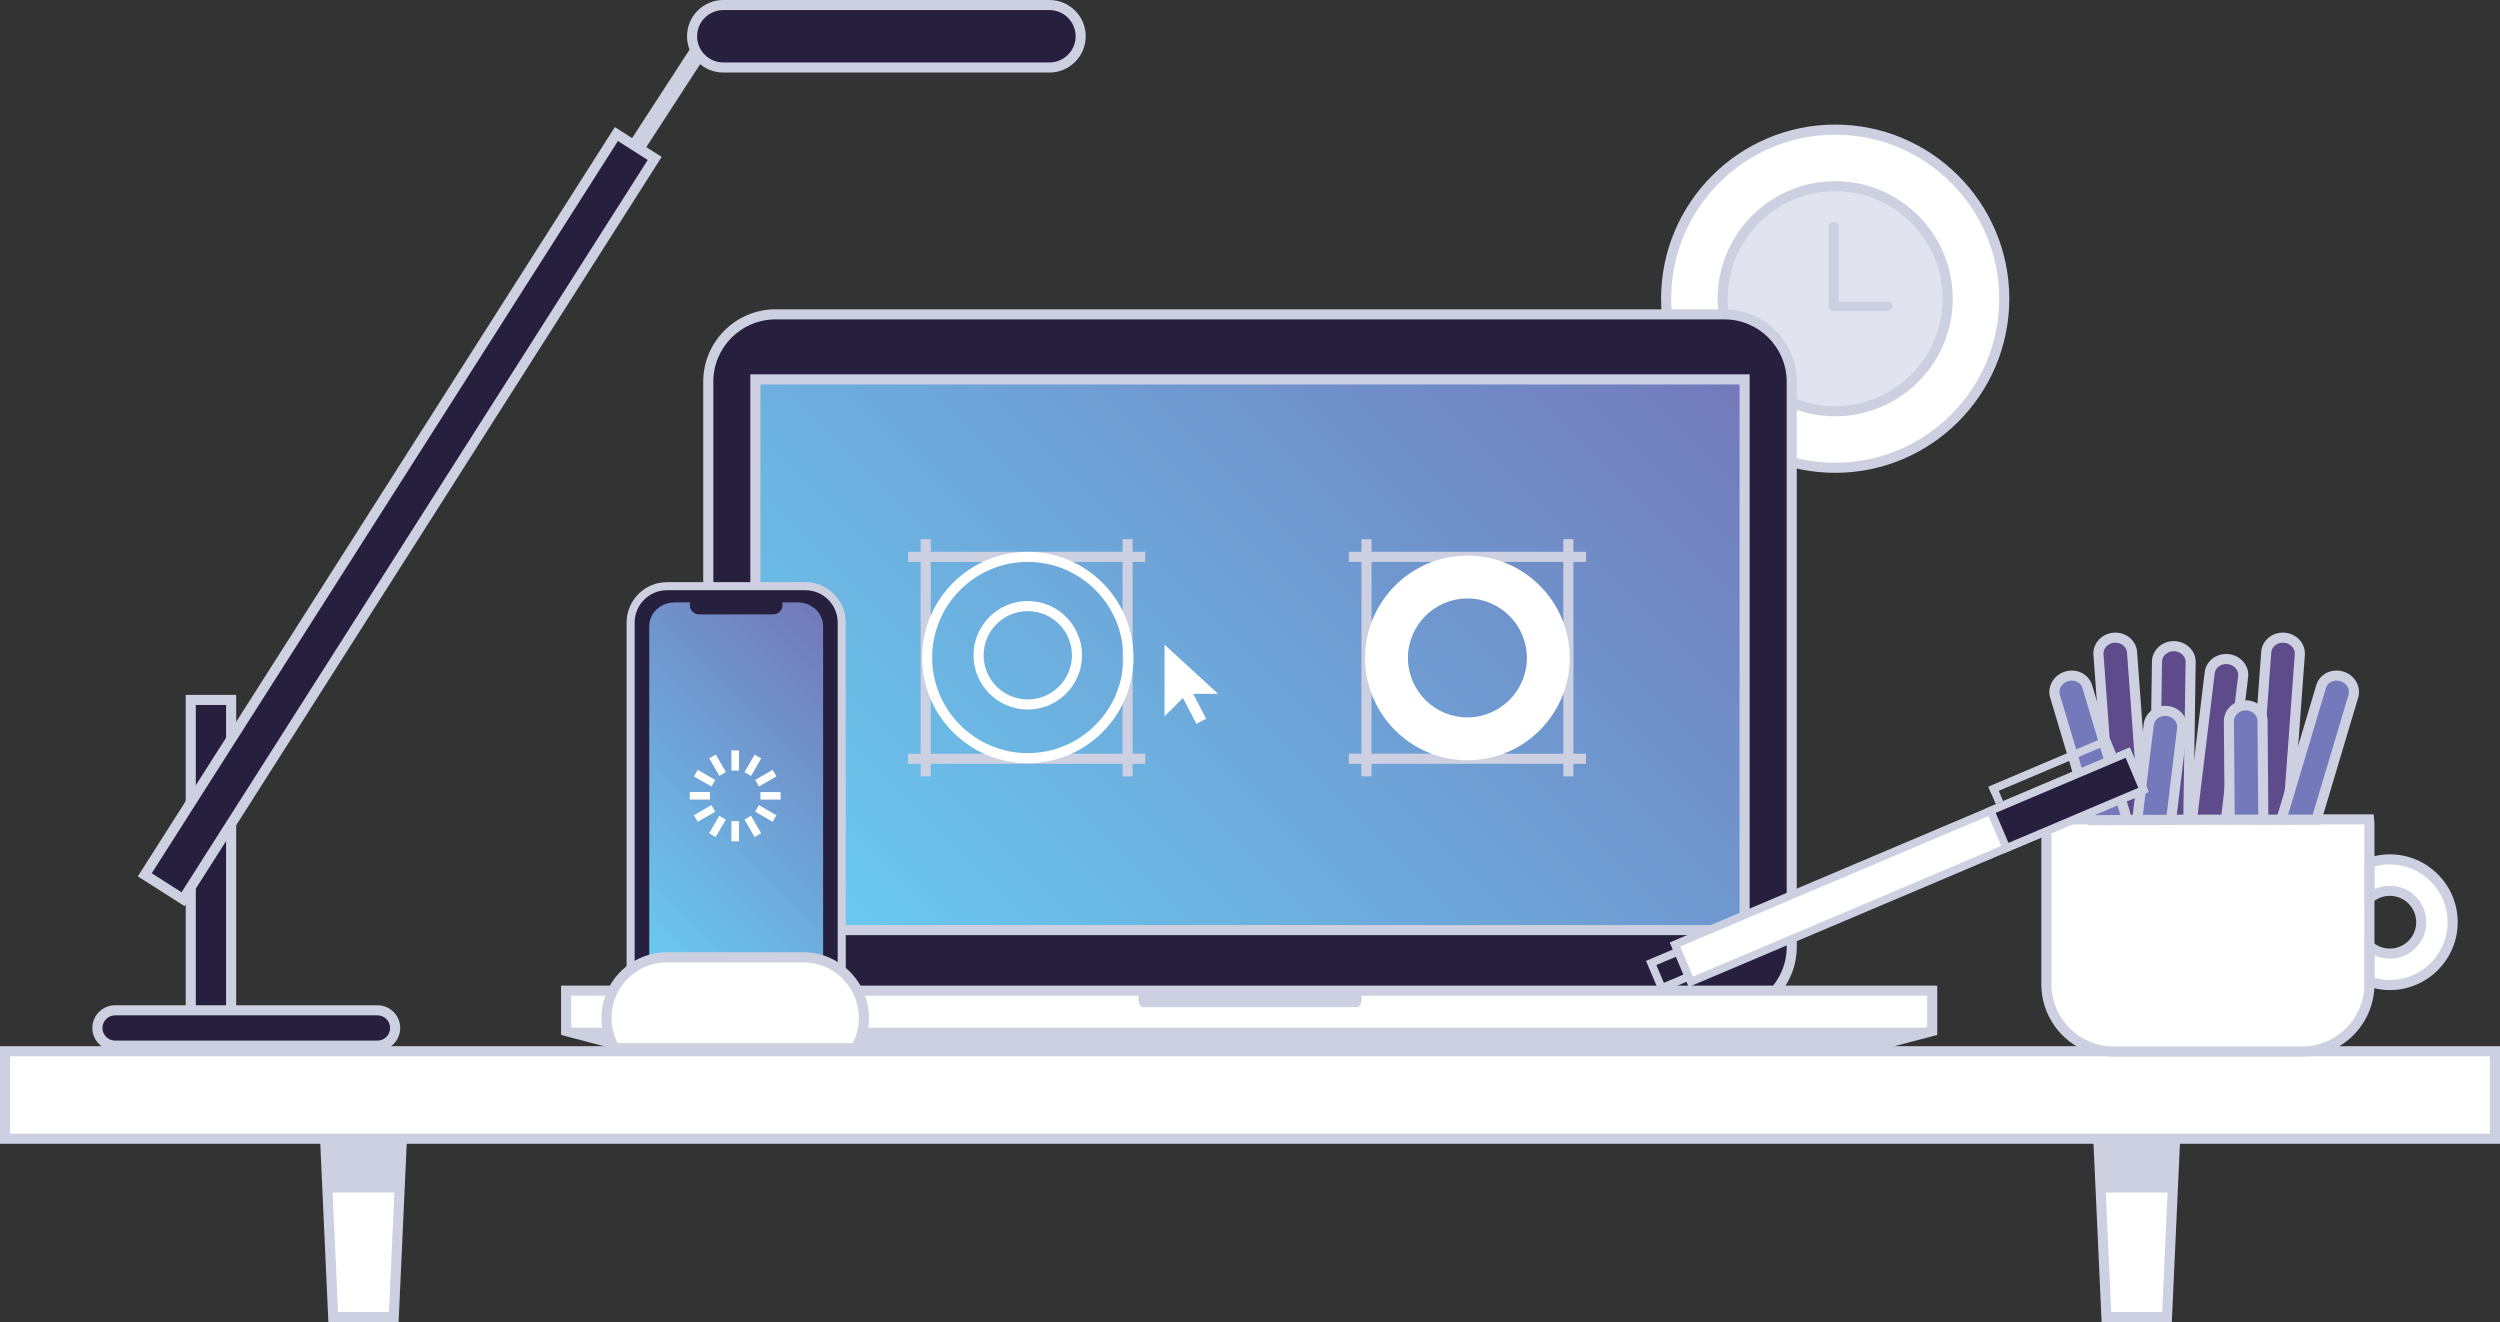 <svg xmlns="http://www.w3.org/2000/svg" width="743" height="392.927"><rect width="100%" height="100%" fill="#333333" stroke="none"/><circle fill="#FFF" cx="545.416" cy="88.776" r="50.248"/><path fill="#CDD0E0" d="M545.415 140.523c-28.533 0-51.747-23.214-51.747-51.748s23.214-51.748 51.747-51.748c28.534 0 51.748 23.214 51.748 51.748s-23.214 51.748-51.748 51.748zm0-100.495c-26.879 0-48.747 21.868-48.747 48.748s21.868 48.748 48.747 48.748c26.88 0 48.748-21.868 48.748-48.748s-21.868-48.748-48.748-48.748z"/><circle fill="#E1E4EE" cx="545.416" cy="88.776" r="33.44"/><path fill="#CDD0E0" d="M545.415 123.716c-19.266 0-34.939-15.674-34.939-34.94s15.674-34.94 34.939-34.94c19.267 0 34.94 15.674 34.94 34.94s-15.673 34.94-34.94 34.94zm0-66.88c-17.611 0-31.939 14.328-31.939 31.94s14.328 31.94 31.939 31.94c17.612 0 31.94-14.328 31.94-31.94s-14.328-31.94-31.94-31.94z"/><g fill="#CDD0E0"><path d="M546.462 90.926a1.5 1.5 0 0 1-3 0v-23.5a1.5 1.5 0 0 1 3 0v23.5z"/><path d="M561.087 89.676a1.374 1.374 0 1 1 0 2.75h-16.25a1.375 1.375 0 1 1 0-2.75h16.25z"/></g><path fill="#FFF" d="M117.03 391.427h-18l-3-66h24z"/><path fill="#CDD0E0" d="M118.464 392.927H97.597l-3.136-69h27.14l-3.137 69zm-18-3h15.133l2.864-63H97.6l2.864 63z"/><path fill="#CDD0E0" d="M96.03 328.427l1.182 26h21.637l1.181-26z"/><path fill="#FFF" d="M644.03 391.427h-18l-3-66h24z"/><path fill="#CDD0E0" d="M645.464 392.927h-20.867l-3.136-69H648.6l-3.136 69zm-18-3h15.133l2.864-63H624.6l2.864 63z"/><path fill="#CDD0E0" d="M623.03 328.427l1.182 26h21.637l1.181-26z"/><path fill="#FFF" d="M1.5 312.427h740v26H1.5z"/><path fill="#CDD0E0" d="M743 339.927H0v-29h743v29zm-740-3h737v-23H3v23z"/><path fill="#271F3E" d="M532.5 281.427c0 11.046-8.955 20-20 20h-282c-11.046 0-20-8.954-20-20v-168c0-11.046 8.954-20 20-20h282c11.045 0 20 8.954 20 20v168z"/><path fill="#CDD0E0" d="M512.5 302.927h-282c-11.855 0-21.5-9.645-21.5-21.5v-168c0-11.855 9.645-21.5 21.5-21.5h282c11.855 0 21.5 9.645 21.5 21.5v168c0 11.856-9.645 21.5-21.5 21.5zm-282-208c-10.201 0-18.5 8.299-18.5 18.5v168c0 10.201 8.299 18.5 18.5 18.5h282c10.201 0 18.5-8.299 18.5-18.5v-168c0-10.201-8.299-18.5-18.5-18.5h-282z"/><linearGradient id="a" gradientUnits="userSpaceOnUse" x1="257.084" y1="309.011" x2="485.917" y2="80.178"><stop offset="0" stop-color="#69cef4"/><stop offset="1" stop-color="#7379ba"/></linearGradient><path fill="url(#a)" d="M224.5 112.761h294v163.667h-294z"/><path fill="#CDD0E0" d="M520 277.927H223V111.261h297v166.666zm-294-3h291V114.261H226v160.666z"/><path fill="#FFF" d="M574.25 306.427l-19 5h-368l-19-5v-12h406z"/><path fill="#CDD0E0" d="M555.444 312.927l-368.576-.05-20.119-5.294v-14.656h409v14.656l-20.305 5.344zm-367.999-3h367.611l17.694-4.656v-9.344h-403v9.344l17.695 4.656z"/><path fill="#CDD0E0" d="M169.25 305.427l18 6h368l19.5-6zm235.438-8.833c0 1.519-.615 2.75-1.373 2.75h-63.63c-.759 0-1.374-1.231-1.374-2.75s.615-2.75 1.374-2.75h63.63c.758 0 1.373 1.232 1.373 2.75z"/><path fill="#FFF" d="M607.688 245.515v46.995c0 11.046 8.955 20 20 20h55.996c11.045 0 20-8.954 20-20v-46.995c0-.676-.036-1.344-.102-2.002H607.79a20.359 20.359 0 0 0-.102 2.002z"/><path fill="#CDD0E0" d="M684.183 314.01h-55.994c-11.855 0-21.5-9.645-21.5-21.5v-46.995c0-.703.036-1.427.107-2.15l.135-1.352h98.51l.135 1.352c.071.721.107 1.444.107 2.15v46.995c0 11.856-9.645 21.5-21.5 21.5zm-74.488-68.997c-.005.169-.007.336-.007.502v46.995c0 10.201 8.299 18.5 18.5 18.5h55.994c10.201 0 18.5-8.299 18.5-18.5v-46.995a16.9 16.9 0 0 0-.007-.502h-92.98z"/><path fill="none" d="M710.259 283.416c5.154 0 9.333-4.178 9.333-9.332a9.333 9.333 0 0 0-9.333-9.334 9.29 9.29 0 0 0-6 2.188v14.29a9.296 9.296 0 0 0 6 2.188z"/><path fill="#FFF" d="M710.259 255.416c-2.102 0-4.115.363-6 1.004v10.519a9.29 9.29 0 0 1 6-2.188 9.333 9.333 0 0 1 9.333 9.334c0 5.154-4.179 9.332-9.333 9.332a9.29 9.29 0 0 1-6-2.188v10.518a18.588 18.588 0 0 0 6 1.004c10.309 0 18.666-8.357 18.666-18.668 0-10.31-8.358-18.667-18.666-18.667z"/><path fill="#CDD0E0" d="M710.259 294.25a20.08 20.08 0 0 1-6.482-1.084l-1.018-.346v-14.812l2.465 2.071a7.837 7.837 0 0 0 5.035 1.836c4.319 0 7.833-3.514 7.833-7.832 0-4.319-3.514-7.834-7.833-7.834a7.832 7.832 0 0 0-5.035 1.837l-2.465 2.073v-14.814l1.018-.346a20.084 20.084 0 0 1 6.482-1.084c11.119 0 20.166 9.047 20.166 20.166 0 11.122-9.047 20.169-20.166 20.169zm-4.5-3.613c1.48.407 2.99.612 4.5.612 9.465 0 17.166-7.701 17.166-17.168 0-9.466-7.701-17.166-17.166-17.166-1.51 0-3.02.205-4.5.612v6.703a10.819 10.819 0 0 1 4.5-.981c5.973 0 10.833 4.86 10.833 10.834 0 5.973-4.86 10.832-10.833 10.832-1.562 0-3.097-.34-4.5-.981v6.703z"/><path fill="#5E4B8B" d="M637.286 243.67l-3.645-49.842c-.188-2.577-2.574-4.501-5.328-4.3s-4.834 2.452-4.646 5.028l3.595 49.169c3.25-.019 6.6-.038 10.024-.055zm42.63-.077l3.586-49.036c.188-2.576-1.892-4.827-4.646-5.028s-5.14 1.723-5.328 4.3l-3.639 49.76c3.385-.002 6.737 0 10.027.004zm-29.543.027l.681-46.831c.038-2.584-2.17-4.709-4.932-4.749-2.76-.041-5.029 2.02-5.066 4.603l-.685 47.014c3.29-.015 6.632-.028 10.002-.037z"/><path fill="#8FB2AE" d="M645.257 243.648l3.272-27.096c.31-2.565-1.662-4.912-4.403-5.242-2.74-.332-5.215 1.478-5.524 4.042l-3.423 28.345c3.285-.019 6.656-.034 10.078-.049z"/><path fill="#5E4B8B" d="M661.527 243.595l5.127-42.454c.31-2.565-1.662-4.912-4.403-5.242-2.74-.332-5.215 1.478-5.524 4.042l-5.274 43.676c3.346-.01 6.712-.017 10.074-.022z"/><path fill="#8FB2AE" d="M672.663 243.588l-.231-29.326c-.02-2.583-2.275-4.659-5.036-4.637-2.762.021-4.984 2.132-4.964 4.715l.231 29.258c3.344-.006 6.687-.009 10-.01z"/><path fill="#CDD0E0" d="M625.87 245.235l-3.698-50.568c-.122-1.664.451-3.274 1.614-4.532 1.137-1.23 2.705-1.977 4.418-2.102 3.586-.271 6.688 2.329 6.934 5.687l3.762 51.443-1.605.008c-3.424.017-6.773.035-10.021.056l-1.404.008zm2.839-54.221c-.095 0-.19.004-.286.011a3.654 3.654 0 0 0-2.434 1.146c-.593.642-.886 1.45-.825 2.277l3.493 47.77c2.293-.014 4.636-.026 7.016-.039l-3.527-48.24c-.12-1.641-1.629-2.925-3.437-2.925zm52.601 54.081l-13.033-.007 3.756-51.369c.245-3.357 3.357-5.958 6.934-5.687 1.713.125 3.281.871 4.418 2.102 1.163 1.258 1.736 2.868 1.614 4.532l-3.689 50.429zm-9.68-3.007l6.893.004 3.483-47.645c.061-.827-.232-1.636-.825-2.277-.618-.669-1.482-1.076-2.434-1.146-1.927-.142-3.598 1.188-3.723 2.913l-3.521 48.15h.127z"/><path fill="#CDD0E0" d="M638.849 245.162l.707-48.541c.048-3.354 2.957-6.082 6.486-6.082l.104.001c1.716.025 3.326.679 4.533 1.84 1.233 1.188 1.899 2.762 1.875 4.431l-.702 48.306-1.474.004c-3.369.01-6.711.022-10 .036l-1.529.005zm7.252-51.622c-1.957 0-3.521 1.401-3.545 3.124l-.662 45.486c2.313-.01 4.649-.019 7.001-.025l.659-45.357c.013-.83-.327-1.621-.956-2.227a3.651 3.651 0 0 0-2.497-1.001z"/><path fill="#CDD0E0" d="M649.759 245.122l5.479-45.36c.402-3.338 3.599-5.783 7.193-5.352 1.705.205 3.237 1.024 4.314 2.308 1.102 1.312 1.599 2.946 1.398 4.604l-5.286 43.772-1.328.002c-3.36.005-6.728.012-10.073.021l-1.697.005zm11.844-47.762c-1.74 0-3.197 1.187-3.387 2.761l-5.072 41.991c2.348-.006 4.701-.011 7.054-.015l4.968-41.136c.1-.824-.154-1.646-.717-2.314-.586-.698-1.43-1.145-2.377-1.259a3.945 3.945 0 0 0-.469-.028z"/><path fill="#7379BA" d="M672.663 243.588l-.231-29.326c-.02-2.583-2.275-4.659-5.036-4.637-2.762.021-4.984 2.132-4.964 4.715l.231 29.258c3.344-.006 6.687-.009 10-.01z"/><path fill="#CDD0E0" d="M661.175 245.101l-.243-30.749c-.013-1.669.664-3.238 1.905-4.418 1.215-1.153 2.83-1.796 4.547-1.809 3.609 0 6.522 2.748 6.548 6.125l.243 30.838h-1.512c-3.313.001-6.654.004-9.998.01l-1.49.003zm6.264-33.976c-.986.007-1.875.356-2.536.984-.633.602-.979 1.39-.972 2.219l.22 27.768c2.34-.004 4.676-.006 7-.007l-.22-27.815c-.012-1.736-1.578-3.149-3.492-3.149z"/><path fill="#7379BA" d="M620.759 243.764c3.346-.024 6.827-.047 10.417-.067l-11.837-39.629c-.739-2.477-3.483-3.841-6.129-3.051-2.646.79-4.192 3.437-3.453 5.911l11.002 36.836z"/><path fill="#CDD0E0" d="M620.644 245.272l-11.324-37.914c-.477-1.6-.265-3.295.6-4.773.845-1.446 2.217-2.514 3.861-3.005a6.843 6.843 0 0 1 1.952-.287c2.839 0 5.268 1.747 6.044 4.346l12.41 41.547-2.002.012c-3.59.021-7.069.043-10.414.067l-1.127.007zm-4.912-42.98c-.366 0-.734.055-1.093.162a3.651 3.651 0 0 0-2.131 1.643c-.439.754-.552 1.607-.314 2.401l10.68 35.758c2.369-.017 4.803-.033 7.292-.048l-11.264-37.711c-.393-1.318-1.668-2.205-3.17-2.205z"/><path fill="#7379BA" d="M645.257 243.648l3.272-27.096c.31-2.565-1.662-4.912-4.403-5.242-2.74-.332-5.215 1.478-5.524 4.042l-3.423 28.345c3.285-.019 6.656-.034 10.078-.049z"/><path fill="#CDD0E0" d="M633.485 245.207l3.627-30.034c.402-3.338 3.6-5.78 7.193-5.352 1.705.205 3.237 1.024 4.314 2.308 1.102 1.312 1.599 2.946 1.398 4.604l-3.432 28.41-1.324.006c-3.421.015-6.791.03-10.076.049l-1.7.009zm9.993-32.436c-1.74 0-3.197 1.187-3.387 2.761l-3.219 26.655c2.316-.012 4.672-.022 7.055-.033l3.113-25.781c.1-.824-.154-1.646-.717-2.314-.586-.698-1.43-1.145-2.377-1.259a3.721 3.721 0 0 0-.468-.029z"/><path fill="#7379BA" d="M688.458 243.604l10.955-36.676c.739-2.475-.807-5.121-3.453-5.911-2.646-.79-5.39.574-6.129 3.051l-11.805 39.521c3.542.002 7.032.007 10.432.015z"/><path fill="#CDD0E0" d="M689.575 245.107l-1.12-.003c-3.399-.008-6.889-.013-10.43-.015l-2.013-.001 12.381-41.45c.776-2.599 3.205-4.346 6.044-4.346.657 0 1.313.097 1.952.287 1.645.491 3.017 1.559 3.861 3.005.864 1.479 1.076 3.174.599 4.773l-11.274 37.75zm-9.535-3.017c2.467.003 4.904.006 7.302.011l10.634-35.603c.237-.794.125-1.647-.314-2.401-.46-.786-1.217-1.37-2.131-1.643a3.823 3.823 0 0 0-1.093-.162c-1.502 0-2.776.887-3.17 2.205L680.04 242.09zm-410.167-78.091h70.497v3h-70.497zm0 60.001h70.497v3h-70.497z"/><path fill="#CDD0E0" d="M273.621 160.249h3v70.497h-3zm60 0h3v70.497h-3zm67.252 3.75h70.496v3h-70.496zm0 60.001h70.496v3h-70.496z"/><path fill="#CDD0E0" d="M404.621 160.249h3v70.497h-3zm60 0h3v70.497h-3z"/><path fill="#FFF" d="M305.456 226.828c-17.323 0-31.416-14.092-31.416-31.415 0-17.322 14.093-31.414 31.416-31.414 17.322 0 31.414 14.092 31.414 31.414 0 17.323-14.092 31.415-31.414 31.415zm0-59.829c-15.668 0-28.416 12.746-28.416 28.414 0 15.668 12.747 28.415 28.416 28.415 15.667 0 28.414-12.746 28.414-28.415 0-15.668-12.746-28.414-28.414-28.414z"/><path fill="#FFF" d="M305.455 210.871c-8.891 0-16.124-7.232-16.124-16.124 0-8.891 7.233-16.124 16.124-16.124s16.124 7.233 16.124 16.124c0 8.891-7.233 16.124-16.124 16.124zm0-29.248c-7.237 0-13.124 5.888-13.124 13.124 0 7.237 5.887 13.124 13.124 13.124s13.124-5.887 13.124-13.124c0-7.236-5.887-13.124-13.124-13.124zm130.661-16.501c-16.772 0-30.417 13.645-30.417 30.416 0 16.77 13.645 30.415 30.417 30.415 16.771 0 30.414-13.645 30.414-30.415 0-16.771-13.643-30.416-30.414-30.416zm0 48.09c-9.746 0-17.675-7.93-17.675-17.674 0-9.745 7.929-17.674 17.675-17.674 9.744 0 17.673 7.929 17.673 17.674s-7.929 17.674-17.673 17.674z"/><path fill="#271F3E" d="M250.163 291.037c0 5.975-4.843 10.817-10.818 10.817h-41.106c-5.974 0-10.818-4.843-10.818-10.817v-106.01c0-5.974 4.844-10.818 10.818-10.818h41.106c5.975 0 10.818 4.845 10.818 10.818v106.01z"/><path fill="#CDD0E0" d="M239.345 303.051h-41.106c-6.625 0-12.015-5.389-12.015-12.015v-106.01c0-6.625 5.39-12.014 12.015-12.014h41.106c6.625 0 12.015 5.389 12.015 12.014v106.01c0 6.627-5.39 12.015-12.015 12.015zm-41.106-127.644c-5.306 0-9.621 4.315-9.621 9.62v106.01c0 5.306 4.315 9.621 9.621 9.621h41.106c5.305 0 9.621-4.315 9.621-9.621v-106.01c0-5.305-4.316-9.62-9.621-9.62h-41.106z"/><linearGradient id="b" gradientUnits="userSpaceOnUse" x1="178.621" y1="277.99" x2="258.965" y2="197.646"><stop offset="0" stop-color="#69cef4"/><stop offset="1" stop-color="#7379ba"/></linearGradient><path fill="url(#b)" d="M244.628 289.521c0 3.906-3.365 7.071-7.516 7.071h-36.64c-4.15 0-7.515-3.165-7.515-7.071v-103.41c0-3.904 3.365-7.069 7.515-7.069h36.64c4.15 0 7.516 3.165 7.516 7.069v103.41z"/><path fill="#271F3E" d="M232.571 179.791a2.799 2.799 0 0 1-2.799 2.799h-21.96a2.799 2.799 0 1 1 0-5.598h21.96a2.799 2.799 0 0 1 2.799 2.799z"/><path fill="#FFF" d="M256.747 302.516c0-9.94-8.059-17.999-18-17.999H198.25c-9.941 0-18 8.059-18 17.999 0 3.282.893 6.35 2.427 8.999h71.642a17.888 17.888 0 0 0 2.428-8.999z"/><path fill="#CDD0E0" d="M255.185 313.015h-73.371l-.433-.748a19.487 19.487 0 0 1-2.629-9.751c0-10.752 8.748-19.499 19.5-19.499h40.497c10.752 0 19.5 8.747 19.5 19.499 0 3.409-.909 6.781-2.629 9.751l-.435.748zm-71.617-3h69.861a16.463 16.463 0 0 0 1.817-7.499c0-9.098-7.402-16.499-16.5-16.499H198.25c-9.098 0-16.5 7.401-16.5 16.499.001 2.6.627 5.175 1.818 7.499z"/><path d="M217.374 223.019h2.25v6h-2.25zm-6.589 2.363l1.949-1.125 3 5.197-1.948 1.125zm-4.54 5.366l1.125-1.95 5.2 3-1.126 1.95zm-1.246 4.644h6v2.25h-6zm2.365 8.839l-1.126-1.948 5.197-3.001 1.125 1.948zm5.342 4.546l-1.947-1.125 3-5.195 1.948 1.125zm4.668-4.76h2.25v6h-2.25zm8.842 3.621l-1.95 1.126-3-5.196 1.95-1.126zm4.534-5.35l-1.124 1.95-5.196-2.998 1.125-1.95zm-4.751-6.895h5.999v2.252h-5.999zm3.633-6.596l1.125 1.95-5.196 2.997-1.124-1.95zm-5.353-4.517l1.95 1.124-3 5.197-1.95-1.125z" fill="#FFF"/><path fill="#271F3E" d="M56.691 208.021h12v97.495h-12z"/><path fill="#CDD0E0" d="M70.191 307.016h-15V206.521h15v100.495zm-12-3h9V209.52h-9v94.496z"/><path fill="#271F3E" d="M117.439 305.516a5.25 5.25 0 0 1-5.25 5.249H34.193a5.25 5.25 0 0 1 0-10.499h77.996a5.25 5.25 0 0 1 5.25 5.25z"/><path fill="#CDD0E0" d="M112.189 312.265H34.193c-3.722 0-6.75-3.027-6.75-6.749s3.028-6.75 6.75-6.75h77.996c3.722 0 6.75 3.028 6.75 6.75s-3.028 6.749-6.75 6.749zm-77.996-10.499c-2.068 0-3.75 1.683-3.75 3.75s1.682 3.749 3.75 3.749h77.996c2.067 0 3.75-1.682 3.75-3.749s-1.682-3.75-3.75-3.75H34.193zM211.818 4.154l4.193 2.723-26.974 41.528-4.193-2.724z"/><path fill="#271F3E" d="M183.187 39.844l11.387 7.25L54.397 267.237l-11.386-7.25z"/><path fill="#CDD0E0" d="M54.875 269.317l-13.918-8.861L182.73 37.769l13.918 8.861L54.875 269.317zm-9.777-9.781l8.857 5.639L192.506 47.55l-8.857-5.639L45.098 259.536z"/><path fill="#271F3E" d="M321.178 10.781a9.28 9.28 0 0 1-9.281 9.28h-96.932a9.28 9.28 0 0 1 0-18.561h96.932a9.281 9.281 0 0 1 9.281 9.281z"/><path fill="#CDD0E0" d="M311.897 21.562h-96.932c-5.945 0-10.781-4.836-10.781-10.78C204.184 4.836 209.02 0 214.965 0h96.932c5.944 0 10.781 4.836 10.781 10.781s-4.837 10.781-10.781 10.781zM214.965 3c-4.291 0-7.781 3.491-7.781 7.781 0 4.29 3.491 7.78 7.781 7.78h96.932c4.291 0 7.781-3.49 7.781-7.78 0-4.291-3.49-7.781-7.781-7.781h-96.932z"/><path fill="#FFF" d="M346.099 191.592v21.318l5.486-5.483 3.982 7.676 2.894-1.496-3.834-7.395h7.406zm286.177 31.8l4.697 11.082-134.57 57.032-4.697-11.082z"/><path fill="#CDD0E0" d="M501.858 293.335l-5.611-13.242 136.732-57.946 5.611 13.241-136.732 57.947zm-2.536-11.999l3.781 8.924 132.413-56.116-3.781-8.924-132.413 56.116z"/><path fill="#271F3E" d="M596.298 252.038l40.756-17.272-4.696-11.081-40.778 17.282a4692.34 4692.34 0 0 1 4.718 11.071z"/><path fill="#CDD0E0" d="M590.037 240.345l42.942-18.198 5.611 13.241-42.914 18.188-.46-1.08c-1.6-3.771-3.195-7.515-4.716-11.068l-.463-1.083zm41.698-15.125l-38.616 16.365a6474.02 6474.02 0 0 1 3.801 8.916l38.597-16.357-3.782-8.924z"/><path fill="#271F3E" d="M498.681 282.8l3.155 7.44-7.945 3.37-3.155-7.44z"/><path fill="#CDD0E0" d="M493.265 295.171l-4.069-9.6 10.105-4.282 4.069 9.601-10.105 4.281zm-.995-8.355l2.239 5.282 5.786-2.453-2.238-5.281-5.787 2.452zm134.704-67.452l1.901 4.487-2.159.915-1.901-4.487zm-33.566 14.206l1.899 4.485-2.16.914-1.899-4.485z"/><path fill="#CDD0E0" d="M626.634 218.65l.916 2.159-35.708 15.146-.916-2.158z"/></svg>